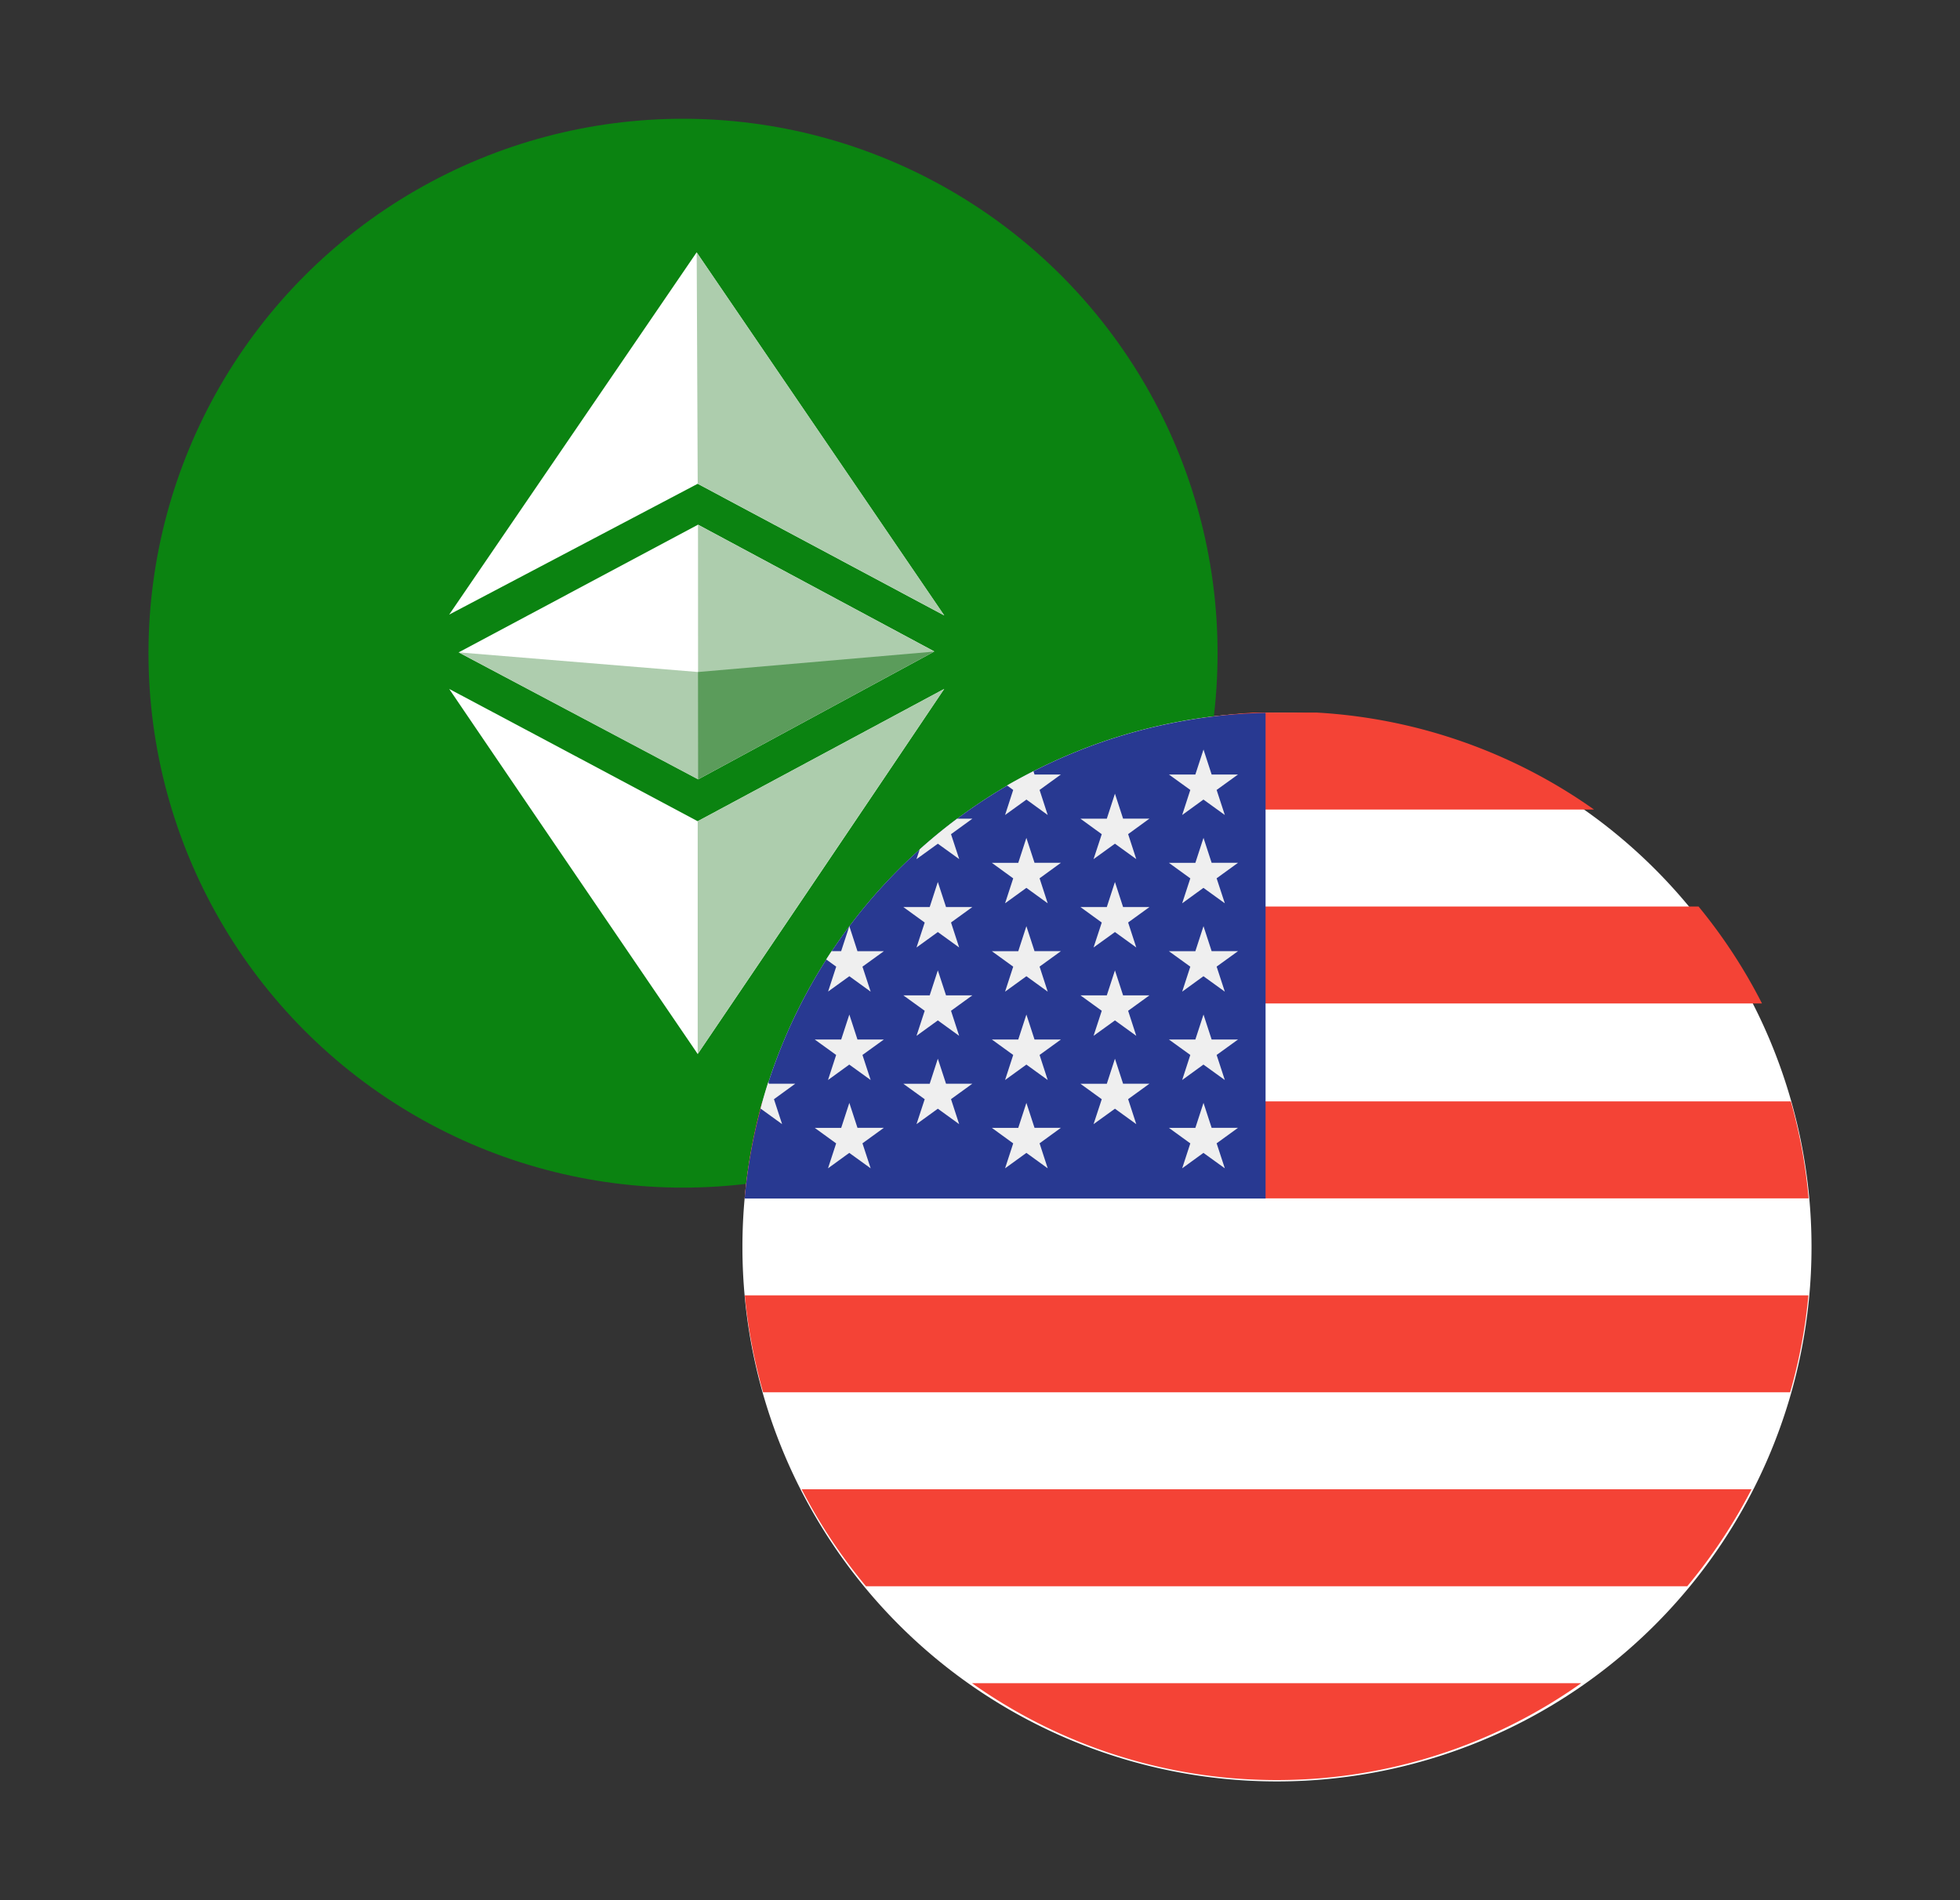 <svg width="33" height="32" fill="none" xmlns="http://www.w3.org/2000/svg"><rect width="100%" height="100%" fill="#333333" stroke="none"/><circle cx="11.5" cy="11" r="9" fill="#0B8311"/><path d="M7.563 11.602c1.468.78 3 1.596 4.184 2.228l4.15-2.228a1985.326 1985.326 0 0 1-4.15 6.148c-1.398-2.052-2.942-4.317-4.184-6.148Zm.16-.616 4.029-2.15 3.977 2.134-3.975 2.153-4.032-2.137Zm4.024-2.839L7.563 10.35l4.166-6.1 4.168 6.114-4.15-2.217Z" fill="#fff"/><path d="m11.747 13.83 4.15-2.228c-1.502 2.232-4.15 6.148-4.15 6.148v-3.92Zm.005-4.994 3.977 2.134-3.975 2.153-.002-4.287Zm-.005-.689L11.73 4.25l4.169 6.114-4.15-2.217Z" fill="#ADCDAD"/><path d="m7.722 10.986 4.03.331 3.977-.344-3.975 2.152-4.032-2.139Z" fill="#AECDAE"/><path d="m11.752 11.317 3.976-.344-3.974 2.152-.002-1.808Z" fill="#5B9C5B"/><path d="M12.5 21a9 9 0 1 1 18 0 9 9 0 0 1-18 0Z" fill="#fff"/><path fill-rule="evenodd" clip-rule="evenodd" d="M21.12 12c-1.734.1-3.335.69-4.668 1.633h10.386A8.956 8.956 0 0 0 22.171 12H21.12Zm-6.428 3.266a8.985 8.985 0 0 0-1.067 1.633h16.041a8.973 8.973 0 0 0-1.068-1.633H14.692Zm-2.155 4.915c.05-.56.15-1.106.298-1.633h17.317c.148.527.25 1.072.299 1.633H12.537Zm.003 1.633c.053.561.158 1.107.308 1.633H30.14a8.897 8.897 0 0 0 .308-1.633H12.541Zm2.04 4.899a8.99 8.99 0 0 1-1.083-1.633H29.49a8.981 8.981 0 0 1-1.082 1.633H14.58Zm6.533 3.256.028.001.027.001a8.86 8.86 0 0 0 5.454-1.625H16.366a8.859 8.859 0 0 0 4.747 1.623Z" fill="#F44336"/><path d="M21.308 12.005a8.991 8.991 0 0 0-8.77 8.179h8.77v-8.18Z" fill="#283991"/><path d="m14.3 17.085.137.421h.444l-.36.26.138.422-.36-.26-.358.26.137-.422-.36-.26h.445l.137-.42ZM14.3 18.573l.137.42h.444l-.36.261.138.421-.36-.26-.358.26.137-.42-.36-.261h.445l.137-.421ZM15.79 14.853l.138.422h.443l-.359.26.137.421-.359-.26-.359.26.138-.42-.36-.261h.444l.137-.422ZM15.79 16.341l.138.421h.443l-.359.26.137.422-.359-.26-.359.26.138-.422-.36-.26h.444l.137-.42ZM15.79 17.829l.138.421h.443l-.359.26.137.421-.359-.26-.359.26.138-.42-.36-.26h.444l.137-.422ZM13.168 18.931l-.137-.42.359-.261h-.444l-.01-.03c-.049.15-.093.302-.133.456l.006-.005.359.26ZM13.94 16.7l.36-.26.359.26-.138-.421.36-.26h-.444l-.137-.422-.138.421H14l-.09.139.169.122-.137.421ZM15.79 14.208l.36.26-.138-.42.36-.261h-.257a8.941 8.941 0 0 0-.63.516l-.054.165.36-.26ZM16.922 13.725l.36-.26.358.26-.137-.422.359-.26h-.444l-.018-.056c-.15.076-.3.156-.445.24l.104.076-.137.422ZM17.281 14.11l.137.42h.444l-.359.261.137.421-.359-.26-.359.26.137-.42-.359-.261h.444l.137-.421ZM17.281 15.597l.137.421h.444l-.359.26.137.422-.359-.26-.359.26.137-.421-.359-.26h.444l.137-.422ZM17.281 17.085l.137.421h.444l-.359.26.137.422-.359-.26-.359.26.137-.422-.359-.26h.444l.137-.42ZM17.281 18.573l.137.42h.444l-.359.261.137.421-.359-.26-.359.26.137-.42-.359-.261h.444l.137-.421ZM18.772 13.366l.137.42h.444l-.359.261.137.421-.359-.26-.36.26.138-.42-.359-.261h.444l.137-.421ZM18.772 14.853l.137.422h.444l-.359.26.137.421-.359-.26-.36.26.138-.42-.359-.261h.444l.137-.422ZM18.772 16.341l.137.421h.444l-.359.26.137.422-.359-.26-.36.26.138-.422-.359-.26h.444l.137-.42ZM18.772 17.829l.137.421h.444l-.359.26.137.421-.359-.26-.36.26.138-.42-.359-.26h.444l.137-.422ZM20.263 12.622l.137.421h.444l-.36.26.138.422-.36-.26-.358.26.137-.422-.36-.26h.445l.137-.42ZM20.263 14.11l.137.42h.444l-.36.261.138.421-.36-.26-.358.26.137-.42-.36-.261h.445l.137-.421ZM20.263 15.597l.137.421h.444l-.36.26.138.422-.36-.26-.358.26.137-.421-.36-.26h.445l.137-.422ZM20.263 17.085l.137.421h.444l-.36.26.138.422-.36-.26-.358.26.137-.422-.36-.26h.445l.137-.42ZM20.263 18.573l.137.42h.444l-.36.261.138.421-.36-.26-.358.26.137-.42-.36-.261h.445l.137-.421Z" fill="#EFEFEF"/></svg>